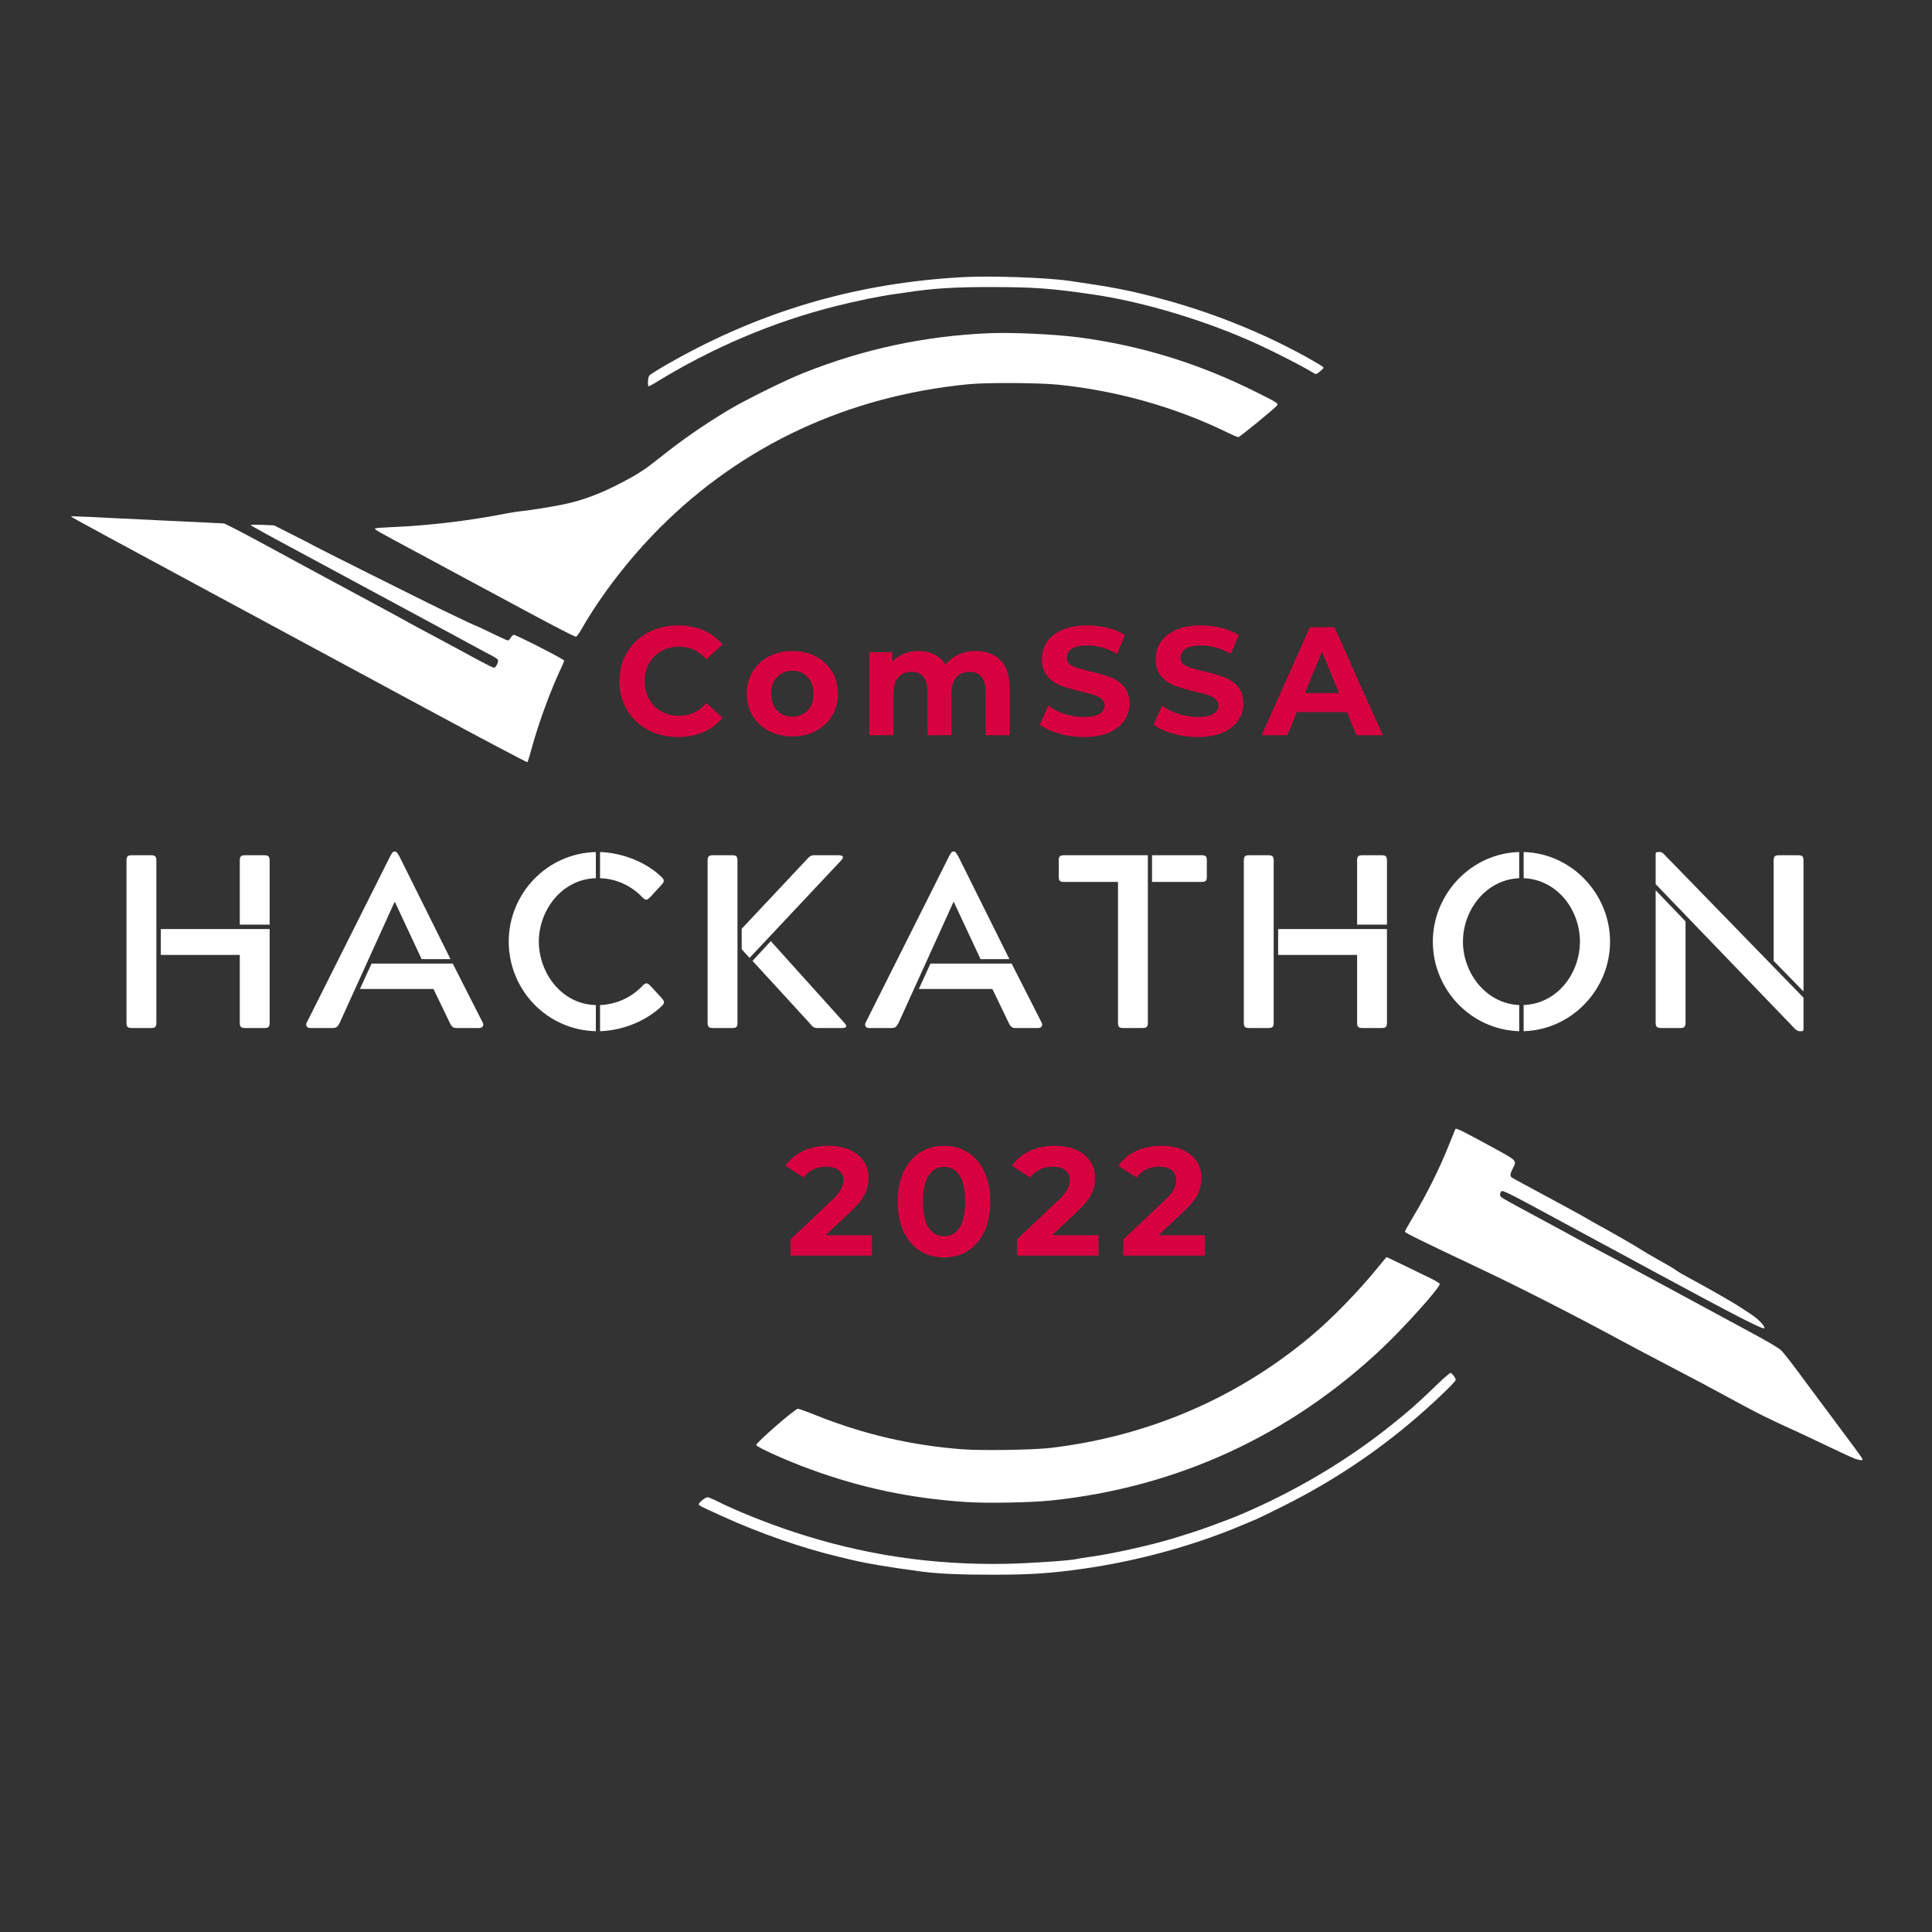 <svg xmlns="http://www.w3.org/2000/svg" xmlns:xlink="http://www.w3.org/1999/xlink" width="500" zoomAndPan="magnify" viewBox="0 0 375 375" height="500" preserveAspectRatio="xMidYMid meet" version="1.0"><rect x="0" y="0" width="375" height="375" fill="#333333" stroke="none"/><defs><g/></defs><rect x="-37.5" width="450" fill="none" y="-37.5" height="450" fill-opacity="1"/><path fill="#ffffff" d="M 186.711 53.801 C 166.957 54.914 149.176 59.941 132.09 69.258 C 128.91 70.996 126.258 72.586 126.004 72.934 C 125.746 73.242 125.676 74.98 125.914 74.98 C 126.004 74.98 126.551 74.688 127.156 74.32 C 138.266 67.469 150.234 62.406 162.406 59.375 C 166.445 58.367 170.828 57.473 173.734 57.07 C 174.539 56.961 175.691 56.797 176.293 56.707 C 181.027 55.973 185.504 55.699 192.465 55.719 C 200.652 55.719 204.051 55.973 212.203 57.164 C 222.145 58.625 234.277 62.297 244.18 66.848 C 247.27 68.254 253.008 71.195 254.305 72.02 C 254.816 72.348 255.309 72.605 255.418 72.605 C 255.547 72.605 255.949 72.328 256.316 72 C 256.973 71.434 256.992 71.398 256.664 71.125 C 256.48 70.961 255.219 70.211 253.867 69.461 C 244.711 64.363 234.496 60.324 223.898 57.602 C 218.633 56.25 215.711 55.699 207.543 54.512 C 203.156 53.871 192.137 53.488 186.711 53.801 Z M 186.711 53.801 " fill-opacity="1" fill-rule="nonzero"/><path fill="#ffffff" d="M 192.008 64.672 C 179.344 65.223 167.559 67.762 155.844 72.438 C 152.207 73.902 144.605 77.664 141.336 79.621 C 136.438 82.582 132.492 85.305 127.957 88.922 C 125.199 91.133 123.848 92.012 120.742 93.637 C 116.52 95.848 113.141 97.109 109.395 97.895 C 107.348 98.332 102.777 99.062 101.371 99.191 C 100.676 99.266 99.305 99.465 98.355 99.648 C 91.211 101.074 82.969 102.043 76.008 102.316 C 74.234 102.391 72.773 102.5 72.773 102.574 C 72.773 102.812 73.137 103.031 79.258 106.32 C 82.586 108.09 85.91 109.902 86.66 110.305 C 87.41 110.723 90.828 112.551 94.242 114.379 C 97.66 116.207 101.645 118.363 103.105 119.148 C 107.547 121.543 111.531 123.59 111.785 123.59 C 111.914 123.59 112.426 122.91 112.902 122.07 C 116.703 115.438 122.203 108.328 128.051 102.465 C 144.094 86.402 164.578 76.863 187.988 74.578 C 191.59 74.23 201.512 74.285 205.402 74.668 C 216.734 75.82 228.062 79 237.969 83.824 C 239.121 84.391 240.199 84.848 240.363 84.848 C 240.617 84.848 247.27 79.422 247.836 78.742 C 248.184 78.305 248.129 78.25 243.816 76.094 C 232.688 70.539 221.504 67.086 209.371 65.477 C 204.727 64.875 196.414 64.488 192.008 64.672 Z M 192.008 64.672 " fill-opacity="1" fill-rule="nonzero"/><path fill="#ffffff" d="M 13.84 100.324 C 13.949 100.434 25.203 106.539 38.875 113.902 C 52.543 121.266 72.387 131.977 82.988 137.695 C 93.586 143.414 102.301 148.02 102.375 147.945 C 102.449 147.875 102.852 146.559 103.254 145.059 C 104.551 140.309 106.926 133.84 108.938 129.617 C 109.246 128.961 109.504 128.34 109.504 128.211 C 109.504 127.973 100.199 123.223 99.742 123.223 C 99.598 123.223 99.324 123.461 99.141 123.77 C 98.977 124.062 98.719 124.32 98.594 124.32 C 98.465 124.32 97.02 123.66 95.359 122.855 C 93.715 122.055 92.305 121.395 92.234 121.395 C 92.125 121.395 90.754 120.754 85.746 118.344 C 81.98 116.516 61.039 106.047 60.801 105.863 C 60.711 105.789 58.957 104.875 56.91 103.852 L 53.184 101.969 L 50.918 101.879 C 49.672 101.824 48.648 101.844 48.648 101.898 C 48.648 102.008 51.117 103.379 60.344 108.328 C 64.422 110.523 69.152 113.062 70.852 113.996 C 72.57 114.926 77.832 117.758 82.547 120.297 C 87.281 122.84 91.832 125.305 92.691 125.781 C 93.551 126.258 94.754 126.914 95.395 127.223 C 96.035 127.555 96.602 127.938 96.656 128.082 C 96.801 128.484 96.234 129.617 95.887 129.617 C 95.723 129.617 94.262 128.887 92.637 128.012 C 91.008 127.113 87.703 125.344 85.289 124.043 C 82.879 122.766 80.211 121.32 79.352 120.848 C 78.492 120.355 75.695 118.836 73.137 117.465 C 65.059 113.117 56.582 108.547 51.664 105.863 C 49.051 104.438 46.148 102.902 45.215 102.445 L 43.516 101.605 L 40.555 101.457 C 38.93 101.367 34.836 101.184 31.473 101.02 C 28.109 100.855 23.836 100.652 21.969 100.562 C 13.949 100.16 13.656 100.16 13.84 100.324 Z M 13.84 100.324 " fill-opacity="1" fill-rule="nonzero"/><path fill="#ffffff" d="M 282.5 219.125 C 282.465 219.195 281.824 220.77 281.074 222.633 C 279.449 226.727 276.855 231.934 274.461 235.898 C 273.492 237.527 272.688 238.934 272.688 239.062 C 272.688 239.281 275.703 240.762 287.398 246.297 C 295.039 249.914 305.801 255.398 314.629 260.188 C 316.438 261.172 320.84 263.492 324.402 265.355 C 327.969 267.203 333.156 269.961 335.918 271.48 C 338.676 272.996 341.691 274.566 342.586 274.988 C 343.5 275.426 345.125 276.195 346.203 276.707 C 347.301 277.219 348.215 277.637 348.25 277.637 C 348.289 277.637 350.188 278.531 352.492 279.629 C 359.379 282.898 359.762 283.082 360.586 283.301 C 361.41 283.52 361.609 283.465 361.445 283.066 C 361.391 282.918 359.016 279.684 356.164 275.883 C 353.312 272.062 349.969 267.586 348.746 265.906 C 347.5 264.223 346.148 262.523 345.746 262.121 C 345.273 261.664 343.336 260.516 340.504 258.98 C 338.035 257.645 335.605 256.328 335.094 256.055 C 334.125 255.543 329.684 253.133 318.465 247.066 C 314.754 245.055 310.844 242.953 309.785 242.406 C 308.723 241.855 307.172 241.016 306.312 240.543 C 305.453 240.066 302.586 238.496 299.918 237.07 C 290.633 232.062 291.238 232.426 291.18 231.914 C 291.145 231.68 291.254 231.367 291.402 231.238 C 291.711 230.984 292.77 231.516 303.844 237.527 C 306.66 239.043 309.785 240.742 310.789 241.273 C 311.793 241.801 313.859 242.918 315.359 243.738 C 316.875 244.562 319.25 245.859 320.656 246.609 C 337.285 255.598 342.367 258.195 342.457 257.793 C 342.566 257.336 341.309 256.039 339.754 255.016 C 338.895 254.465 337.797 253.734 337.285 253.406 C 336.098 252.637 330.543 249.477 327.969 248.105 C 326.871 247.523 325.664 246.828 325.316 246.555 C 324.969 246.277 323.527 245.422 322.121 244.652 C 320.711 243.867 319.23 243.008 318.828 242.734 C 318.008 242.168 312.836 239.188 310.605 237.984 C 309.801 237.543 308.578 236.852 307.867 236.43 C 307.172 236.008 303.719 234.129 300.227 232.246 C 296.738 230.383 293.703 228.734 293.52 228.609 C 293.047 228.316 293.062 227.914 293.613 226.836 C 294.434 225.211 294.562 225.355 289.684 222.688 C 284.035 219.598 282.629 218.906 282.5 219.125 Z M 282.5 219.125 " fill-opacity="1" fill-rule="nonzero"/><path fill="#ffffff" d="M 267.555 245.879 C 263.844 250.48 258.617 255.871 254.414 259.383 C 240.051 271.406 222.875 278.77 203.977 281.035 C 200.617 281.438 190.582 281.586 186.82 281.309 C 176.84 280.543 167.648 278.406 158.348 274.695 C 156.629 274 155.059 273.434 154.875 273.434 C 154.328 273.434 146.781 279.996 146.781 280.469 C 146.781 280.852 152.648 283.504 157.18 285.148 C 167.137 288.801 176.77 290.832 187.531 291.543 C 191.535 291.816 200.105 291.652 203.977 291.25 C 228.41 288.711 250.285 278.66 268.246 261.719 C 272.617 257.59 279.449 249.988 279.449 249.223 C 279.449 249.094 278.773 248.656 277.953 248.254 C 277.109 247.852 274.809 246.734 272.836 245.766 C 270.844 244.801 269.18 244.012 269.145 244.012 C 269.09 244.012 268.375 244.855 267.555 245.879 Z M 267.555 245.879 " fill-opacity="1" fill-rule="nonzero"/><path fill="#ffffff" d="M 278.938 268.738 C 275.102 272.449 273.566 273.801 269.766 276.832 C 261.266 283.594 251.473 289.406 241.094 293.848 C 239.34 294.594 238.645 294.871 234.77 296.293 C 233.254 296.863 230.055 297.902 227.367 298.707 C 223.129 299.984 215.672 301.633 211.473 302.199 C 210.32 302.363 209.242 302.527 209.094 302.582 C 208.109 302.875 199.996 303.441 195.48 303.531 C 180.988 303.824 167.504 301.797 153.906 297.301 C 148.664 295.562 142.762 293.188 138.922 291.25 C 138.23 290.902 137.496 290.613 137.332 290.613 C 136.93 290.613 135.633 291.637 135.633 291.965 C 135.633 292.219 135.797 292.293 140.203 294.305 C 147.512 297.629 155.809 300.516 162.918 302.199 C 163.594 302.363 164.652 302.617 165.293 302.766 C 168.492 303.512 172.016 304.117 178.941 305.047 C 182.086 305.469 186.727 305.668 193.105 305.652 C 200.176 305.633 203.797 305.395 210.191 304.5 C 220.809 303 231.793 299.984 241.219 295.984 C 242.301 295.527 243.504 295.016 243.906 294.852 C 244.309 294.688 246.648 293.555 249.113 292.312 C 260.023 286.867 269.891 280.012 278.754 271.734 C 281.332 269.324 282.555 268.062 282.555 267.805 C 282.555 267.477 281.809 266.488 281.551 266.488 C 281.387 266.488 280.219 267.496 278.938 268.738 Z M 278.938 268.738 " fill-opacity="1" fill-rule="nonzero"/><g fill="#ffffff" fill-opacity="1"><g transform="translate(20.291, 199.535)"><g><path d="M 9.055 0 C 9.82 0 10.059 -0.238 10.059 -1.008 L 10.059 -32.527 C 10.059 -33.293 9.82 -33.531 9.055 -33.531 L 5.27 -33.531 C 4.504 -33.531 4.262 -33.293 4.262 -32.527 L 4.262 -1.008 C 4.262 -0.238 4.504 0 5.27 0 Z M 31.039 0 C 31.809 0 32.047 -0.238 32.047 -1.008 L 32.047 -19.207 L 10.922 -19.207 L 10.922 -14.18 L 26.25 -14.18 L 26.25 -1.008 C 26.25 -0.238 26.488 0 27.258 0 Z M 27.258 -33.531 C 26.488 -33.531 26.25 -33.293 26.25 -32.527 L 26.25 -20.07 L 32.047 -20.07 L 32.047 -32.527 C 32.047 -33.293 31.809 -33.531 31.039 -33.531 Z M 27.258 -33.531 "/></g></g></g><g fill="#ffffff" fill-opacity="1"><g transform="translate(59.039, 199.535)"><g><path d="M 5.559 0 C 6.273 0 6.469 -0.238 6.898 -1.008 L 17.531 -24.43 L 17.629 -24.43 L 22.801 -13.363 L 28.406 -13.363 L 18.492 -33.293 C 18.105 -33.867 18.012 -34.25 17.629 -34.25 L 17.484 -34.25 C 17.148 -34.25 17.004 -33.867 16.672 -33.293 L 0.48 -1.008 C 0.238 -0.527 0.527 0 1.102 0 Z M 34.012 0 C 34.633 0 34.922 -0.527 34.68 -1.008 L 28.836 -12.504 L 13.078 -12.504 L 10.824 -7.57 L 25.102 -7.57 L 28.262 -1.008 C 28.645 -0.238 28.887 0 29.605 0 Z M 34.012 0 "/></g></g></g><g fill="#ffffff" fill-opacity="1"><g transform="translate(96.541, 199.535)"><g><path d="M 19.113 -4.453 C 12.406 -4.598 8.047 -10.777 8.047 -16.766 C 8.047 -22.801 12.453 -28.887 19.113 -29.078 L 19.113 -34.156 C 9.531 -33.914 2.203 -26.012 2.203 -16.766 C 2.203 -7.52 9.484 0.383 19.113 0.621 Z M 29.699 -8.191 C 29.414 -8.48 29.172 -8.672 28.934 -8.672 C 28.742 -8.672 28.504 -8.527 28.262 -8.289 C 26.203 -6.082 23.328 -4.598 19.926 -4.453 L 19.926 0.621 C 24.43 0.48 29.027 -1.438 31.949 -4.312 C 32.527 -4.887 32.43 -5.172 31.902 -5.797 Z M 31.949 -29.219 C 29.078 -32.094 24.383 -34.012 19.926 -34.156 L 19.926 -29.078 C 23.281 -28.98 26.203 -27.449 28.215 -25.293 C 28.504 -25.004 28.695 -24.91 28.887 -24.91 C 29.125 -24.91 29.363 -25.102 29.652 -25.387 L 31.855 -27.785 C 32.383 -28.359 32.477 -28.695 31.949 -29.219 Z M 31.949 -29.219 "/></g></g></g><g fill="#ffffff" fill-opacity="1"><g transform="translate(133.085, 199.535)"><g><path d="M 4.262 -1.008 C 4.262 -0.238 4.504 0 5.27 0 L 9.055 0 C 9.82 0 10.059 -0.191 10.059 -1.008 L 10.059 -32.527 C 10.059 -33.293 9.82 -33.531 9.055 -33.531 L 5.27 -33.531 C 4.504 -33.531 4.262 -33.293 4.262 -32.527 Z M 24.957 -33.531 C 24.238 -33.531 24.047 -33.293 23.328 -32.527 L 10.875 -19.258 L 10.875 -15.281 L 12.406 -13.605 L 30.18 -32.527 C 30.848 -33.246 30.465 -33.531 29.746 -33.531 Z M 30.371 0 C 30.992 0 31.566 -0.145 30.801 -1.008 L 16.527 -16.863 L 12.98 -13.031 L 24 -1.008 C 24.621 -0.238 24.863 0 25.531 0 Z M 30.371 0 "/></g></g></g><g fill="#ffffff" fill-opacity="1"><g transform="translate(167.522, 199.535)"><g><path d="M 5.559 0 C 6.273 0 6.469 -0.238 6.898 -1.008 L 17.531 -24.43 L 17.629 -24.43 L 22.801 -13.363 L 28.406 -13.363 L 18.492 -33.293 C 18.105 -33.867 18.012 -34.25 17.629 -34.25 L 17.484 -34.25 C 17.148 -34.25 17.004 -33.867 16.672 -33.293 L 0.48 -1.008 C 0.238 -0.527 0.527 0 1.102 0 Z M 34.012 0 C 34.633 0 34.922 -0.527 34.68 -1.008 L 28.836 -12.504 L 13.078 -12.504 L 10.824 -7.57 L 25.102 -7.57 L 28.262 -1.008 C 28.645 -0.238 28.887 0 29.605 0 Z M 34.012 0 "/></g></g></g><g fill="#ffffff" fill-opacity="1"><g transform="translate(205.024, 199.535)"><g><path d="M 11.977 -28.359 L 11.977 -1.008 C 11.977 -0.238 12.168 0 12.98 0 L 16.719 0 C 17.531 0 17.773 -0.238 17.773 -1.008 L 17.773 -33.531 L 1.484 -33.531 C 0.719 -33.531 0.48 -33.293 0.48 -32.527 L 0.48 -29.363 C 0.48 -28.598 0.672 -28.359 1.484 -28.359 Z M 28.215 -28.359 C 28.98 -28.359 29.219 -28.551 29.219 -29.363 L 29.219 -32.527 C 29.219 -33.293 29.027 -33.531 28.215 -33.531 L 18.586 -33.531 L 18.586 -28.359 Z M 28.215 -28.359 "/></g></g></g><g fill="#ffffff" fill-opacity="1"><g transform="translate(237.162, 199.535)"><g><path d="M 9.055 0 C 9.82 0 10.059 -0.238 10.059 -1.008 L 10.059 -32.527 C 10.059 -33.293 9.82 -33.531 9.055 -33.531 L 5.27 -33.531 C 4.504 -33.531 4.262 -33.293 4.262 -32.527 L 4.262 -1.008 C 4.262 -0.238 4.504 0 5.27 0 Z M 31.039 0 C 31.809 0 32.047 -0.238 32.047 -1.008 L 32.047 -19.207 L 10.922 -19.207 L 10.922 -14.18 L 26.25 -14.18 L 26.25 -1.008 C 26.25 -0.238 26.488 0 27.258 0 Z M 27.258 -33.531 C 26.488 -33.531 26.25 -33.293 26.25 -32.527 L 26.25 -20.07 L 32.047 -20.07 L 32.047 -32.527 C 32.047 -33.293 31.809 -33.531 31.039 -33.531 Z M 27.258 -33.531 "/></g></g></g><g fill="#ffffff" fill-opacity="1"><g transform="translate(275.91, 199.535)"><g><path d="M 18.969 -4.453 C 12.453 -4.742 8.047 -10.73 8.047 -16.766 C 8.047 -22.801 12.406 -28.789 18.969 -29.078 L 18.969 -34.156 C 9.629 -33.914 2.203 -26.012 2.203 -16.766 C 2.203 -7.52 9.531 0.336 18.969 0.621 Z M 19.832 -29.078 C 26.488 -28.789 30.754 -22.801 30.754 -16.766 C 30.754 -10.73 26.488 -4.742 19.832 -4.453 L 19.832 0.621 C 29.219 0.336 36.598 -7.52 36.598 -16.766 C 36.598 -26.012 29.172 -33.914 19.832 -34.156 Z M 19.832 -29.078 "/></g></g></g><g fill="#ffffff" fill-opacity="1"><g transform="translate(317.148, 199.535)"><g><path d="M 32.477 0.621 C 32.812 0.621 32.91 0.527 32.91 0.191 L 32.91 -5.891 L 5.797 -33.77 C 5.559 -34.012 5.316 -34.156 5.031 -34.156 L 4.648 -34.156 C 4.312 -34.156 4.215 -34.059 4.215 -33.723 L 4.215 -27.926 L 31.328 0.238 C 31.617 0.48 31.855 0.621 32.141 0.621 Z M 9.004 0 C 9.773 0 10.012 -0.238 10.012 -1.008 L 10.012 -20.695 L 4.215 -26.73 L 4.215 -1.008 C 4.215 -0.238 4.504 0 5.27 0 Z M 28.117 -33.531 C 27.352 -33.531 27.113 -33.293 27.113 -32.527 L 27.113 -13.031 L 32.91 -7.09 L 32.91 -32.527 C 32.91 -33.293 32.668 -33.531 31.902 -33.531 Z M 28.117 -33.531 "/></g></g></g><g fill="#ffffff" fill-opacity="1"><g transform="translate(356.748, 199.535)"><g/></g></g><g fill="#d80140" fill-opacity="1"><g transform="translate(119.06, 142.703)"><g><path d="M 12.516 0.359 C 10.379 0.359 8.445 -0.102 6.719 -1.031 C 4.988 -1.957 3.629 -3.242 2.641 -4.891 C 1.66 -6.535 1.172 -8.398 1.172 -10.484 C 1.172 -12.555 1.66 -14.414 2.641 -16.062 C 3.629 -17.707 4.988 -18.992 6.719 -19.922 C 8.445 -20.848 10.391 -21.312 12.547 -21.312 C 14.359 -21.312 16 -20.992 17.469 -20.359 C 18.938 -19.723 20.172 -18.805 21.172 -17.609 L 18.047 -14.734 C 16.629 -16.367 14.875 -17.188 12.781 -17.188 C 11.488 -17.188 10.332 -16.898 9.312 -16.328 C 8.289 -15.766 7.492 -14.973 6.922 -13.953 C 6.359 -12.93 6.078 -11.773 6.078 -10.484 C 6.078 -9.18 6.359 -8.02 6.922 -7 C 7.492 -5.988 8.289 -5.195 9.312 -4.625 C 10.332 -4.051 11.488 -3.766 12.781 -3.766 C 14.875 -3.766 16.629 -4.594 18.047 -6.25 L 21.172 -3.391 C 20.172 -2.172 18.93 -1.238 17.453 -0.594 C 15.973 0.039 14.328 0.359 12.516 0.359 Z M 12.516 0.359 "/></g></g></g><g fill="#d80140" fill-opacity="1"><g transform="translate(143.992, 142.703)"><g><path d="M 9.812 0.234 C 8.125 0.234 6.602 -0.117 5.25 -0.828 C 3.906 -1.535 2.852 -2.516 2.094 -3.766 C 1.332 -5.023 0.953 -6.453 0.953 -8.047 C 0.953 -9.648 1.332 -11.078 2.094 -12.328 C 2.852 -13.586 3.906 -14.57 5.25 -15.281 C 6.602 -15.988 8.125 -16.344 9.812 -16.344 C 11.508 -16.344 13.023 -15.988 14.359 -15.281 C 15.703 -14.57 16.754 -13.586 17.516 -12.328 C 18.273 -11.078 18.656 -9.648 18.656 -8.047 C 18.656 -6.453 18.273 -5.023 17.516 -3.766 C 16.754 -2.516 15.703 -1.535 14.359 -0.828 C 13.023 -0.117 11.508 0.234 9.812 0.234 Z M 9.812 -3.594 C 11.008 -3.594 11.992 -3.992 12.766 -4.797 C 13.535 -5.609 13.922 -6.691 13.922 -8.047 C 13.922 -9.41 13.535 -10.492 12.766 -11.297 C 11.992 -12.109 11.008 -12.516 9.812 -12.516 C 8.613 -12.516 7.625 -12.109 6.844 -11.297 C 6.07 -10.492 5.688 -9.41 5.688 -8.047 C 5.688 -6.691 6.07 -5.609 6.844 -4.797 C 7.625 -3.992 8.613 -3.594 9.812 -3.594 Z M 9.812 -3.594 "/></g></g></g><g fill="#d80140" fill-opacity="1"><g transform="translate(166.591, 142.703)"><g><path d="M 22.781 -16.344 C 24.801 -16.344 26.406 -15.75 27.594 -14.562 C 28.781 -13.375 29.375 -11.594 29.375 -9.219 L 29.375 0 L 24.703 0 L 24.703 -8.5 C 24.703 -9.781 24.438 -10.734 23.906 -11.359 C 23.375 -11.984 22.617 -12.297 21.641 -12.297 C 20.547 -12.297 19.676 -11.941 19.031 -11.234 C 18.395 -10.523 18.078 -9.473 18.078 -8.078 L 18.078 0 L 13.406 0 L 13.406 -8.5 C 13.406 -11.031 12.391 -12.297 10.359 -12.297 C 9.273 -12.297 8.414 -11.941 7.781 -11.234 C 7.145 -10.523 6.828 -9.473 6.828 -8.078 L 6.828 0 L 2.156 0 L 2.156 -16.109 L 6.609 -16.109 L 6.609 -14.25 C 7.211 -14.926 7.945 -15.441 8.812 -15.797 C 9.688 -16.16 10.641 -16.344 11.672 -16.344 C 12.805 -16.344 13.832 -16.117 14.75 -15.672 C 15.676 -15.223 16.414 -14.57 16.969 -13.719 C 17.633 -14.551 18.469 -15.195 19.469 -15.656 C 20.477 -16.113 21.582 -16.344 22.781 -16.344 Z M 22.781 -16.344 "/></g></g></g><g fill="#d80140" fill-opacity="1"><g transform="translate(200.981, 142.703)"><g><path d="M 9.375 0.359 C 7.719 0.359 6.113 0.133 4.562 -0.312 C 3.02 -0.758 1.781 -1.344 0.844 -2.062 L 2.484 -5.719 C 3.379 -5.062 4.445 -4.531 5.688 -4.125 C 6.926 -3.727 8.164 -3.531 9.406 -3.531 C 10.781 -3.531 11.797 -3.734 12.453 -4.141 C 13.109 -4.555 13.438 -5.102 13.438 -5.781 C 13.438 -6.281 13.242 -6.691 12.859 -7.016 C 12.473 -7.348 11.973 -7.613 11.359 -7.812 C 10.754 -8.008 9.93 -8.227 8.891 -8.469 C 7.297 -8.852 5.988 -9.234 4.969 -9.609 C 3.945 -9.984 3.07 -10.586 2.344 -11.422 C 1.613 -12.266 1.25 -13.391 1.25 -14.797 C 1.25 -16.004 1.578 -17.102 2.234 -18.094 C 2.898 -19.082 3.895 -19.863 5.219 -20.438 C 6.551 -21.02 8.176 -21.312 10.094 -21.312 C 11.426 -21.312 12.727 -21.148 14 -20.828 C 15.281 -20.516 16.398 -20.055 17.359 -19.453 L 15.859 -15.781 C 13.93 -16.875 12 -17.422 10.062 -17.422 C 8.695 -17.422 7.691 -17.203 7.047 -16.766 C 6.398 -16.328 6.078 -15.75 6.078 -15.031 C 6.078 -14.312 6.453 -13.773 7.203 -13.422 C 7.953 -13.078 9.094 -12.734 10.625 -12.391 C 12.219 -12.016 13.523 -11.633 14.547 -11.25 C 15.566 -10.875 16.441 -10.273 17.172 -9.453 C 17.898 -8.641 18.266 -7.535 18.266 -6.141 C 18.266 -4.941 17.926 -3.848 17.25 -2.859 C 16.582 -1.867 15.582 -1.082 14.25 -0.5 C 12.914 0.07 11.289 0.359 9.375 0.359 Z M 9.375 0.359 "/></g></g></g><g fill="#d80140" fill-opacity="1"><g transform="translate(223.071, 142.703)"><g><path d="M 9.375 0.359 C 7.719 0.359 6.113 0.133 4.562 -0.312 C 3.02 -0.758 1.781 -1.344 0.844 -2.062 L 2.484 -5.719 C 3.379 -5.062 4.445 -4.531 5.688 -4.125 C 6.926 -3.727 8.164 -3.531 9.406 -3.531 C 10.781 -3.531 11.797 -3.734 12.453 -4.141 C 13.109 -4.555 13.438 -5.102 13.438 -5.781 C 13.438 -6.281 13.242 -6.691 12.859 -7.016 C 12.473 -7.348 11.973 -7.613 11.359 -7.812 C 10.754 -8.008 9.93 -8.227 8.891 -8.469 C 7.297 -8.852 5.988 -9.234 4.969 -9.609 C 3.945 -9.984 3.07 -10.586 2.344 -11.422 C 1.613 -12.266 1.25 -13.391 1.25 -14.797 C 1.25 -16.004 1.578 -17.102 2.234 -18.094 C 2.898 -19.082 3.895 -19.863 5.219 -20.438 C 6.551 -21.02 8.176 -21.312 10.094 -21.312 C 11.426 -21.312 12.727 -21.148 14 -20.828 C 15.281 -20.516 16.398 -20.055 17.359 -19.453 L 15.859 -15.781 C 13.93 -16.875 12 -17.422 10.062 -17.422 C 8.695 -17.422 7.691 -17.203 7.047 -16.766 C 6.398 -16.328 6.078 -15.75 6.078 -15.031 C 6.078 -14.312 6.453 -13.773 7.203 -13.422 C 7.953 -13.078 9.094 -12.734 10.625 -12.391 C 12.219 -12.016 13.523 -11.633 14.547 -11.25 C 15.566 -10.875 16.441 -10.273 17.172 -9.453 C 17.898 -8.641 18.266 -7.535 18.266 -6.141 C 18.266 -4.941 17.926 -3.848 17.25 -2.859 C 16.582 -1.867 15.582 -1.082 14.25 -0.5 C 12.914 0.07 11.289 0.359 9.375 0.359 Z M 9.375 0.359 "/></g></g></g><g fill="#d80140" fill-opacity="1"><g transform="translate(245.16, 142.703)"><g><path d="M 16.281 -4.484 L 6.562 -4.484 L 4.703 0 L -0.266 0 L 9.078 -20.953 L 13.859 -20.953 L 23.234 0 L 18.141 0 Z M 14.766 -8.172 L 11.438 -16.203 L 8.109 -8.172 Z M 14.766 -8.172 "/></g></g></g><g fill="#d80140" fill-opacity="1"><g transform="translate(152.435, 243.709)"><g><path d="M 16.828 -3.953 L 16.828 0 L 0.984 0 L 0.984 -3.141 L 9.078 -10.781 C 9.93 -11.594 10.504 -12.289 10.797 -12.875 C 11.098 -13.469 11.25 -14.055 11.25 -14.641 C 11.25 -15.473 10.961 -16.113 10.391 -16.562 C 9.828 -17.02 9 -17.25 7.906 -17.25 C 6.988 -17.25 6.16 -17.07 5.422 -16.719 C 4.68 -16.375 4.062 -15.848 3.562 -15.141 L 0.031 -17.422 C 0.844 -18.641 1.969 -19.594 3.406 -20.281 C 4.844 -20.969 6.492 -21.312 8.359 -21.312 C 9.91 -21.312 11.27 -21.055 12.438 -20.547 C 13.602 -20.035 14.508 -19.316 15.156 -18.391 C 15.812 -17.461 16.141 -16.375 16.141 -15.125 C 16.141 -13.977 15.898 -12.906 15.422 -11.906 C 14.941 -10.914 14.016 -9.781 12.641 -8.5 L 7.812 -3.953 Z M 16.828 -3.953 "/></g></g></g><g fill="#d80140" fill-opacity="1"><g transform="translate(173.087, 243.709)"><g><path d="M 10.156 0.359 C 8.414 0.359 6.863 -0.066 5.5 -0.922 C 4.145 -1.785 3.082 -3.031 2.312 -4.656 C 1.551 -6.281 1.172 -8.223 1.172 -10.484 C 1.172 -12.734 1.551 -14.672 2.312 -16.297 C 3.082 -17.922 4.145 -19.16 5.5 -20.016 C 6.863 -20.879 8.414 -21.312 10.156 -21.312 C 11.883 -21.312 13.426 -20.879 14.781 -20.016 C 16.145 -19.16 17.207 -17.922 17.969 -16.297 C 18.738 -14.672 19.125 -12.734 19.125 -10.484 C 19.125 -8.223 18.738 -6.281 17.969 -4.656 C 17.207 -3.031 16.145 -1.785 14.781 -0.922 C 13.426 -0.066 11.883 0.359 10.156 0.359 Z M 10.156 -3.75 C 11.426 -3.75 12.426 -4.297 13.156 -5.391 C 13.883 -6.484 14.25 -8.18 14.25 -10.484 C 14.25 -12.773 13.883 -14.469 13.156 -15.562 C 12.426 -16.664 11.426 -17.219 10.156 -17.219 C 8.895 -17.219 7.898 -16.664 7.172 -15.562 C 6.441 -14.469 6.078 -12.773 6.078 -10.484 C 6.078 -8.18 6.441 -6.484 7.172 -5.391 C 7.898 -4.297 8.895 -3.75 10.156 -3.75 Z M 10.156 -3.75 "/></g></g></g><g fill="#d80140" fill-opacity="1"><g transform="translate(196.404, 243.709)"><g><path d="M 16.828 -3.953 L 16.828 0 L 0.984 0 L 0.984 -3.141 L 9.078 -10.781 C 9.93 -11.594 10.504 -12.289 10.797 -12.875 C 11.098 -13.469 11.25 -14.055 11.25 -14.641 C 11.25 -15.473 10.961 -16.113 10.391 -16.562 C 9.828 -17.02 9 -17.25 7.906 -17.25 C 6.988 -17.25 6.16 -17.07 5.422 -16.719 C 4.68 -16.375 4.062 -15.848 3.562 -15.141 L 0.031 -17.422 C 0.844 -18.641 1.969 -19.594 3.406 -20.281 C 4.844 -20.969 6.492 -21.312 8.359 -21.312 C 9.91 -21.312 11.27 -21.055 12.438 -20.547 C 13.602 -20.035 14.508 -19.316 15.156 -18.391 C 15.812 -17.461 16.141 -16.375 16.141 -15.125 C 16.141 -13.977 15.898 -12.906 15.422 -11.906 C 14.941 -10.914 14.016 -9.781 12.641 -8.5 L 7.812 -3.953 Z M 16.828 -3.953 "/></g></g></g><g fill="#d80140" fill-opacity="1"><g transform="translate(217.057, 243.709)"><g><path d="M 16.828 -3.953 L 16.828 0 L 0.984 0 L 0.984 -3.141 L 9.078 -10.781 C 9.93 -11.594 10.504 -12.289 10.797 -12.875 C 11.098 -13.469 11.25 -14.055 11.25 -14.641 C 11.25 -15.473 10.961 -16.113 10.391 -16.562 C 9.828 -17.02 9 -17.25 7.906 -17.25 C 6.988 -17.25 6.16 -17.07 5.422 -16.719 C 4.68 -16.375 4.062 -15.848 3.562 -15.141 L 0.031 -17.422 C 0.844 -18.641 1.969 -19.594 3.406 -20.281 C 4.844 -20.969 6.492 -21.312 8.359 -21.312 C 9.91 -21.312 11.27 -21.055 12.438 -20.547 C 13.602 -20.035 14.508 -19.316 15.156 -18.391 C 15.812 -17.461 16.141 -16.375 16.141 -15.125 C 16.141 -13.977 15.898 -12.906 15.422 -11.906 C 14.941 -10.914 14.016 -9.781 12.641 -8.5 L 7.812 -3.953 Z M 16.828 -3.953 "/></g></g></g></svg>